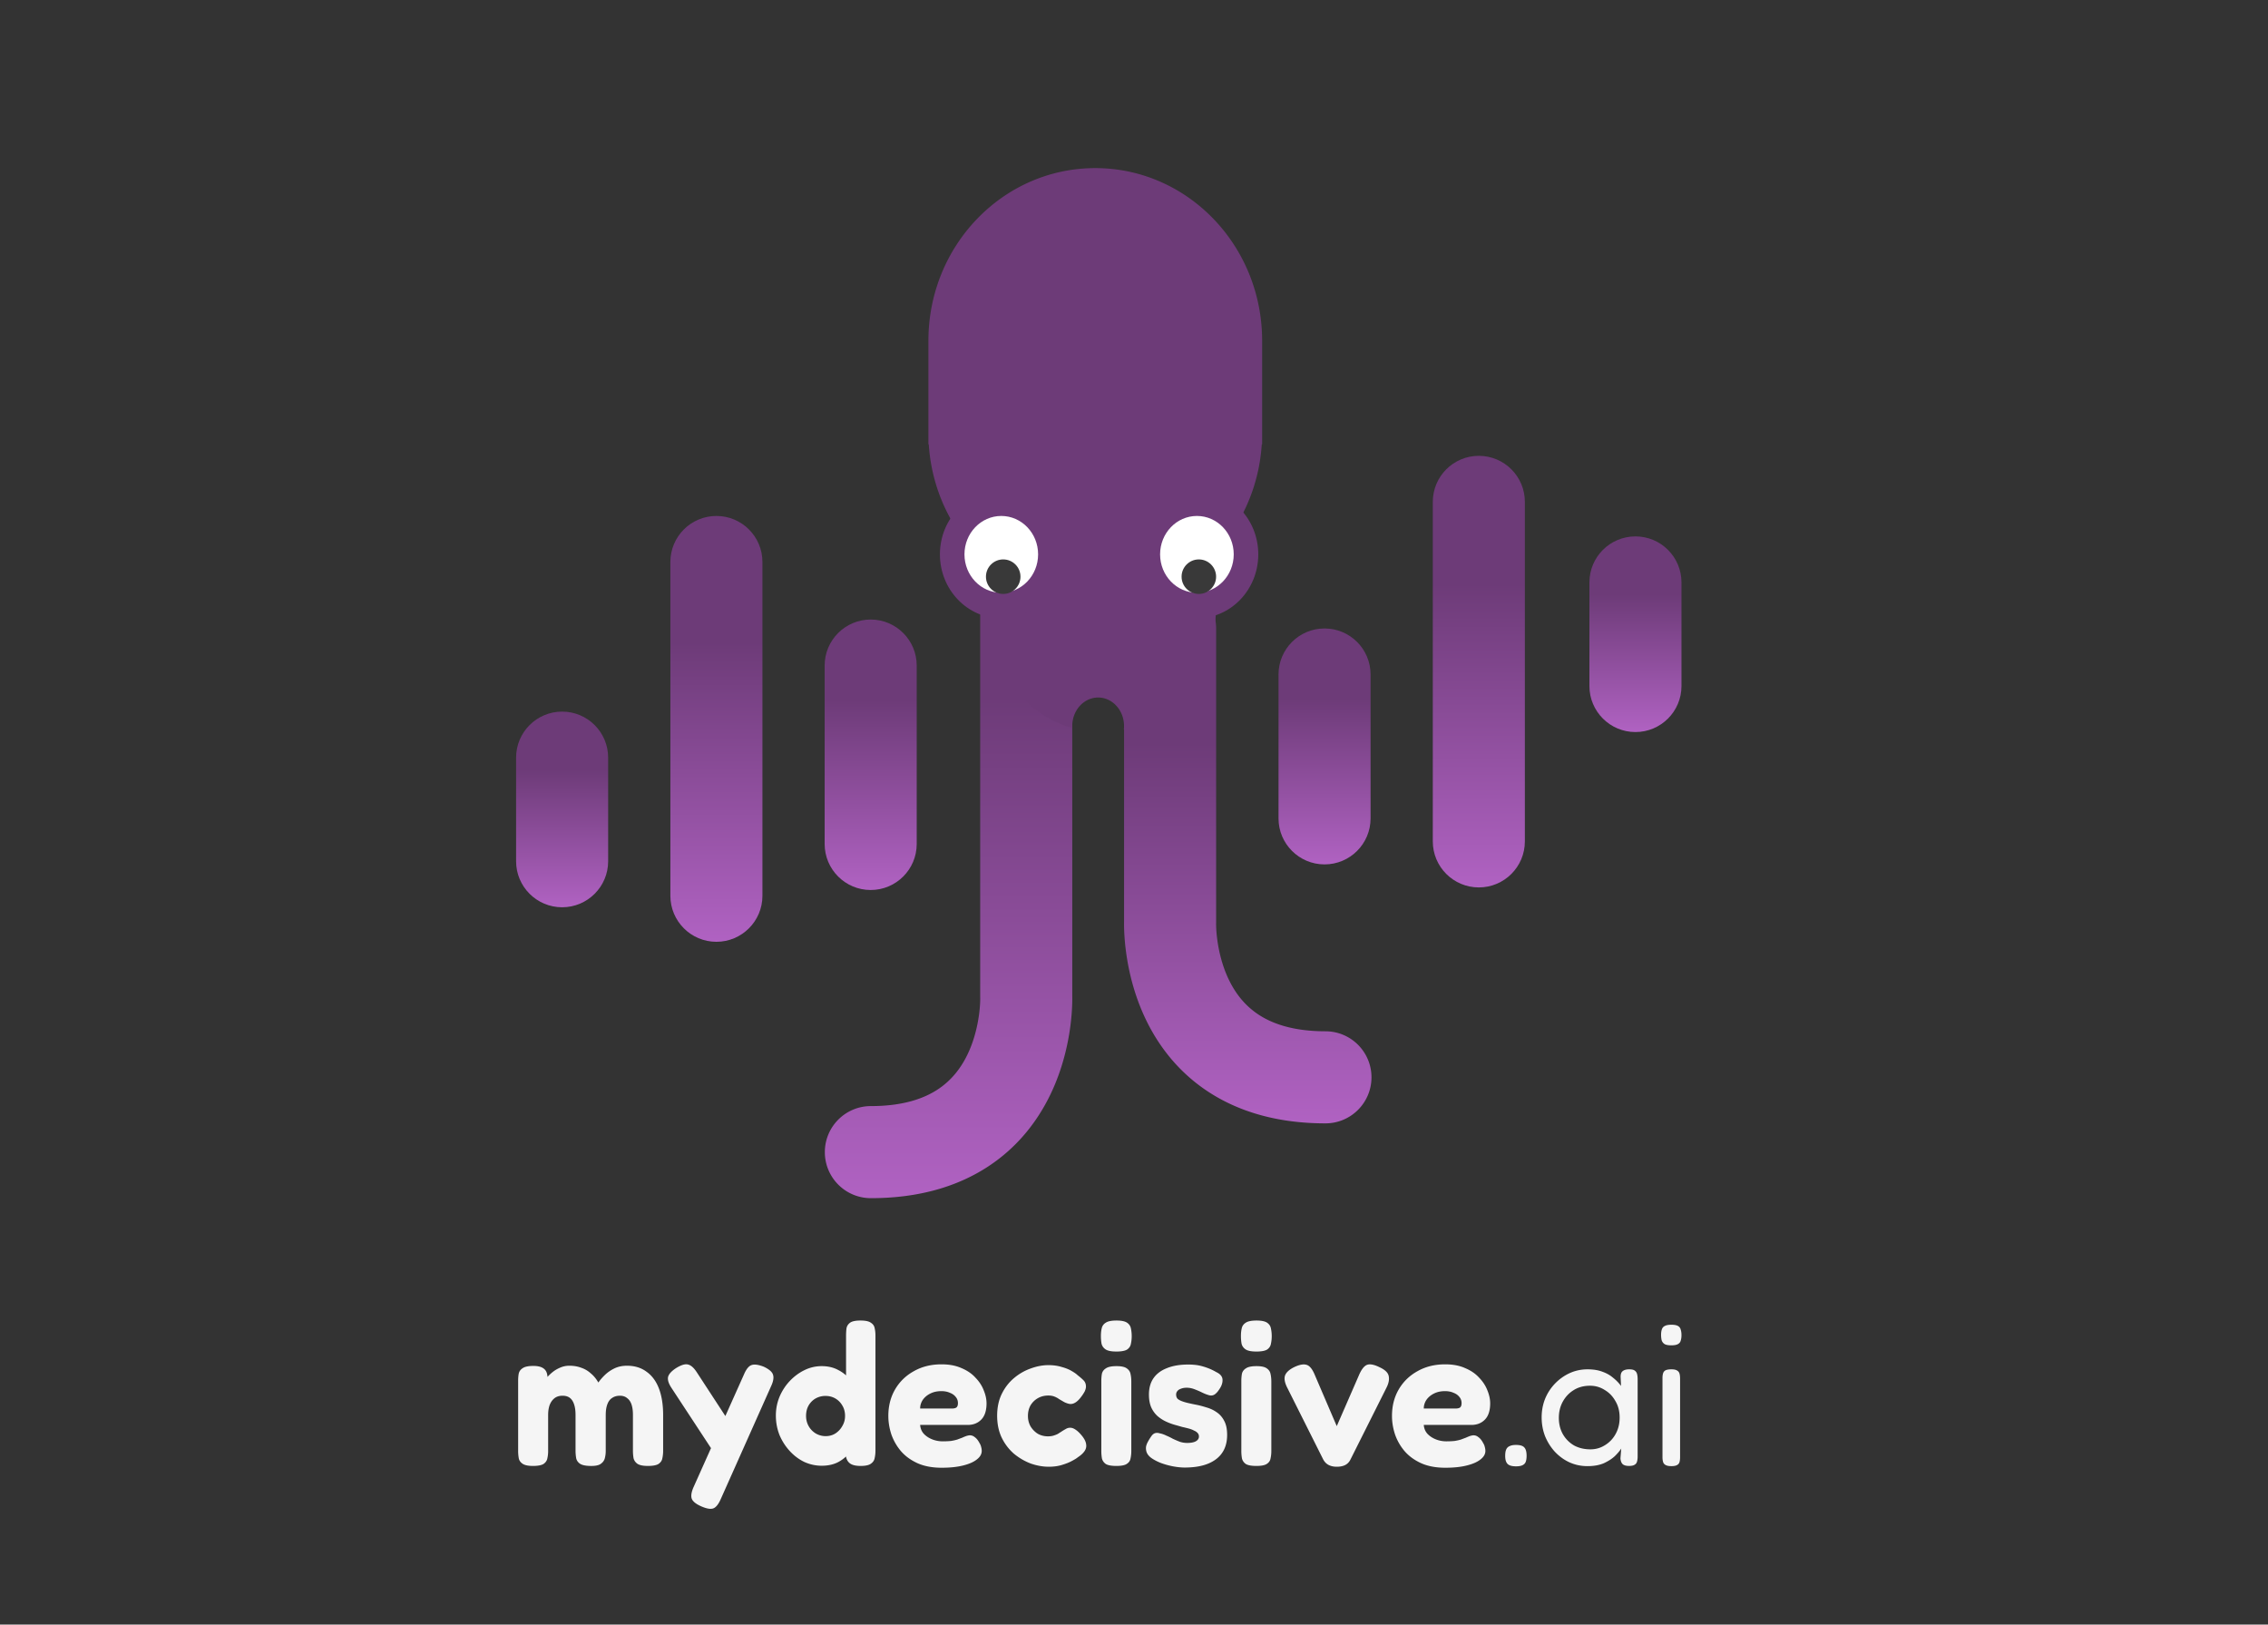 <svg width="969" height="694" fill="none" xmlns="http://www.w3.org/2000/svg"><rect width="100%" height="100%" fill="#333333" stroke="none"/><path d="M227.702 626.239c-2.05 0-3.531-.313-4.443-.94-.911-.626-1.452-1.424-1.623-2.392a18.205 18.205 0 0 1-.256-3.161v-29.904c0-1.139.085-2.165.256-3.076.228-.968.797-1.737 1.709-2.307.911-.626 2.421-.94 4.528-.94 2.108 0 3.645.428 4.614 1.282.968.797 1.452 2.136 1.452 4.016l-1.11.939c.113-.284.455-.769 1.025-1.452.569-.684 1.31-1.396 2.221-2.136.912-.74 1.965-1.367 3.161-1.88a9.604 9.604 0 0 1 4.016-.854c1.88 0 3.56.285 5.041.854a11.43 11.43 0 0 1 4.101 2.393c1.253 1.025 2.335 2.335 3.247 3.93.797-1.139 1.766-2.25 2.905-3.332 1.139-1.083 2.477-1.994 4.015-2.734 1.595-.741 3.361-1.111 5.298-1.111 3.303 0 6.094.854 8.373 2.563 2.335 1.652 4.101 4.044 5.297 7.177 1.196 3.133 1.794 6.921 1.794 11.363v15.294c0 1.082-.114 2.136-.342 3.161-.17.969-.712 1.766-1.623 2.393-.911.569-2.421.854-4.528.854-2.108 0-3.617-.313-4.529-.94-.854-.626-1.395-1.424-1.623-2.392a19.183 19.183 0 0 1-.256-3.161v-15.294c0-1.766-.2-3.247-.598-4.443-.399-1.196-1.026-2.107-1.88-2.734-.797-.683-1.823-1.025-3.076-1.025-1.31 0-2.421.313-3.332.94-.911.569-1.595 1.481-2.05 2.734-.456 1.196-.684 2.734-.684 4.613v15.294c0 1.139-.142 2.221-.427 3.247-.285.968-.911 1.766-1.88 2.392-.911.57-2.392.826-4.443.769-2.05-.057-3.503-.399-4.357-1.025-.854-.627-1.367-1.424-1.538-2.393a18.656 18.656 0 0 1-.256-3.075v-15.294c0-1.766-.2-3.247-.598-4.443-.399-1.253-.997-2.193-1.795-2.819-.797-.627-1.851-.94-3.161-.94-1.424 0-2.591.37-3.503 1.111-.911.74-1.595 1.737-2.05 2.99-.399 1.196-.598 2.563-.598 4.101v15.379a13.78 13.78 0 0 1-.342 3.161c-.171.969-.712 1.766-1.624 2.393-.911.569-2.42.854-4.528.854ZM299.596 643.498c-2.335-1.026-3.702-2.165-4.101-3.418-.342-1.253-.029-2.933.94-5.041l21.445-47.931c.968-2.222 2.022-3.532 3.161-3.93 1.196-.456 2.962-.228 5.297.683 2.279 1.082 3.589 2.222 3.931 3.418.398 1.196.142 2.791-.769 4.784l-21.531 48.274c-.968 2.221-2.022 3.559-3.161 4.015-1.139.456-2.877.171-5.212-.854Zm7.433-19.908-20.078-30.587c-1.253-1.88-1.766-3.446-1.538-4.699.285-1.253 1.424-2.535 3.418-3.845 2.221-1.367 3.93-1.879 5.126-1.538 1.253.285 2.506 1.396 3.759 3.332l14.781 22.642-5.468 14.695ZM351.054 626.154c-2.563 0-5.041-.542-7.433-1.624-2.336-1.139-4.415-2.705-6.237-4.699a23.707 23.707 0 0 1-4.358-6.835c-1.025-2.62-1.538-5.383-1.538-8.288 0-2.791.513-5.439 1.538-7.946 1.082-2.563 2.535-4.813 4.358-6.749 1.879-1.994 3.987-3.56 6.322-4.699a16.544 16.544 0 0 1 7.348-1.709c2.734 0 5.126.569 7.177 1.709a15.005 15.005 0 0 1 5.297 4.528c1.424 1.936 2.478 4.186 3.161 6.75.741 2.563 1.139 5.24 1.196 8.031.057 2.905-.284 5.639-1.025 8.202-.683 2.563-1.737 4.842-3.161 6.835a16.373 16.373 0 0 1-5.297 4.785c-2.051 1.139-4.5 1.709-7.348 1.709Zm1.709-12.645c1.538 0 2.905-.371 4.101-1.111a8.846 8.846 0 0 0 2.99-3.161c.797-1.31 1.196-2.763 1.196-4.358 0-1.652-.37-3.104-1.111-4.357-.74-1.31-1.737-2.336-2.99-3.076-1.253-.741-2.677-1.111-4.272-1.111a8.53 8.53 0 0 0-4.272 1.111c-1.253.74-2.25 1.766-2.99 3.076-.684 1.253-1.025 2.705-1.025 4.357 0 1.595.37 3.048 1.11 4.358a8.621 8.621 0 0 0 3.076 3.161 8.382 8.382 0 0 0 4.187 1.111Zm14.951 12.73c-1.936 0-3.389-.313-4.357-.94-.968-.626-1.595-1.595-1.88-2.905v-51.776c0-1.082.057-2.107.171-3.076.171-1.025.684-1.851 1.538-2.478.855-.626 2.336-.939 4.443-.939 2.108 0 3.588.313 4.443.939.911.57 1.452 1.339 1.623 2.307.228.969.342 2.022.342 3.162v49.213c0 1.082-.114 2.136-.342 3.161-.171.968-.712 1.766-1.623 2.392-.855.627-2.307.94-4.358.94ZM402.269 627.008c-3.988 0-7.434-.655-10.338-1.965-2.848-1.31-5.184-3.019-7.007-5.126a22.61 22.61 0 0 1-4.101-7.177c-.854-2.621-1.281-5.241-1.281-7.861 0-4.272.968-8.06 2.905-11.363 1.936-3.304 4.613-5.896 8.031-7.775 3.418-1.937 7.348-2.905 11.791-2.905 3.303 0 6.151.541 8.544 1.623 2.449 1.025 4.442 2.392 5.98 4.101 1.595 1.652 2.763 3.446 3.503 5.383.798 1.937 1.197 3.788 1.197 5.554 0 3.132-.769 5.468-2.307 7.006-1.481 1.48-3.389 2.221-5.725 2.221h-20.334c.114 1.481.626 2.734 1.538 3.759.968 1.026 2.164 1.823 3.588 2.393 1.424.569 2.933.854 4.528.854 1.367 0 2.563-.057 3.589-.171 1.025-.171 1.908-.37 2.648-.598.741-.285 1.424-.541 2.051-.769a25.868 25.868 0 0 1 1.623-.683 7.592 7.592 0 0 1 1.453-.342c.854-.057 1.623.199 2.307.769.74.512 1.395 1.31 1.965 2.392.398.627.655 1.225.769 1.794.171.57.256 1.139.256 1.709 0 1.367-.712 2.592-2.136 3.674-1.367 1.082-3.332 1.937-5.895 2.563-2.507.627-5.554.94-9.142.94Zm-9.142-25.29h13.499c.911 0 1.566-.142 1.965-.427.456-.342.684-.969.684-1.88 0-1.025-.314-1.908-.94-2.649-.627-.797-1.481-1.395-2.563-1.794-1.026-.455-2.222-.683-3.589-.683-1.766 0-3.332.341-4.699 1.025-1.367.683-2.449 1.595-3.247 2.734-.74 1.139-1.11 2.364-1.11 3.674ZM448.073 626.581c-2.506 0-5.069-.456-7.689-1.367-2.563-.969-4.956-2.364-7.177-4.187-2.164-1.879-3.902-4.158-5.212-6.835-1.31-2.734-1.965-5.867-1.965-9.398 0-3.532.655-6.636 1.965-9.313 1.31-2.677 3.048-4.927 5.212-6.75 2.164-1.823 4.528-3.19 7.091-4.101 2.621-.968 5.155-1.452 7.605-1.452 2.107 0 3.987.256 5.639.769 1.708.455 3.132 1.025 4.272 1.708 1.196.684 2.05 1.282 2.563 1.795.968.74 1.822 1.481 2.563 2.221.74.74 1.082 1.709 1.025 2.905-.057.626-.256 1.282-.598 1.965a16.389 16.389 0 0 1-1.281 1.965c-1.709 2.392-3.418 3.475-5.127 3.247a8.546 8.546 0 0 1-2.392-.855l-2.051-1.196a8.89 8.89 0 0 0-2.05-1.11c-.741-.285-1.595-.428-2.563-.428-1.652 0-3.133.371-4.443 1.111a8.624 8.624 0 0 0-3.162 3.076c-.74 1.31-1.11 2.819-1.11 4.528 0 1.652.37 3.133 1.11 4.443a9.61 9.61 0 0 0 3.076 3.161c1.31.741 2.763 1.111 4.358 1.111.968 0 1.794-.114 2.477-.342.741-.228 1.367-.484 1.88-.769.513-.341.911-.598 1.196-.769a26.555 26.555 0 0 1 1.965-1.196c.627-.399 1.282-.598 1.965-.598.798 0 1.624.313 2.478.94.855.57 1.794 1.509 2.82 2.819.911 1.197 1.424 2.307 1.538 3.333.171 1.025-.057 1.993-.684 2.905-.626.911-1.595 1.794-2.905 2.648-.455.399-1.281.911-2.478 1.538-1.139.627-2.563 1.196-4.272 1.709-1.651.512-3.531.769-5.639.769ZM476.942 626.239c-2.108 0-3.617-.285-4.528-.854-.855-.627-1.396-1.424-1.624-2.393a19.183 19.183 0 0 1-.256-3.161v-29.818c0-1.139.085-2.193.256-3.162.228-.968.798-1.737 1.709-2.306.911-.627 2.421-.94 4.528-.94 2.051 0 3.503.313 4.358.94.911.626 1.452 1.424 1.623 2.392.228.968.342 2.05.342 3.247v29.733c0 1.082-.114 2.135-.342 3.161-.171.968-.712 1.737-1.623 2.307-.855.569-2.336.854-4.443.854Zm0-48.871c-2.165 0-3.702-.314-4.614-.94-.911-.627-1.481-1.453-1.709-2.478a19.832 19.832 0 0 1-.256-3.247c0-1.196.114-2.278.342-3.246.228-1.026.797-1.823 1.709-2.393.911-.626 2.449-.939 4.613-.939 2.108 0 3.617.313 4.529.939.911.627 1.452 1.453 1.623 2.478.228 1.025.342 2.108.342 3.247 0 1.139-.114 2.221-.342 3.247-.171 1.025-.712 1.851-1.623 2.477-.912.57-2.45.855-4.614.855ZM506.178 626.923c-1.538 0-3.218-.171-5.041-.513a33.712 33.712 0 0 1-5.211-1.453c-1.709-.683-3.133-1.452-4.272-2.306-1.14-.912-1.795-1.937-1.966-3.076a4.746 4.746 0 0 1 0-1.794 7.854 7.854 0 0 1 .855-2.051c.399-.74.883-1.509 1.452-2.307.456-.626.969-1.025 1.538-1.196.57-.171 1.225-.142 1.965.085.912.171 1.823.485 2.734.94.969.399 1.909.855 2.82 1.367.968.456 1.965.883 2.99 1.282a9.923 9.923 0 0 0 3.161.512c1.595 0 2.82-.227 3.674-.683.912-.513 1.367-1.196 1.367-2.051 0-.626-.199-1.139-.598-1.537-.341-.399-.854-.741-1.538-1.026-.626-.341-1.367-.626-2.221-.854a69.442 69.442 0 0 0-2.819-.684c-.969-.284-1.966-.569-2.991-.854a25.27 25.27 0 0 1-4.101-1.538 15.188 15.188 0 0 1-3.588-2.392 11.231 11.231 0 0 1-2.564-3.674c-.626-1.481-.939-3.275-.939-5.383 0-2.791.655-5.126 1.965-7.006s3.218-3.303 5.724-4.272c2.506-1.025 5.554-1.538 9.142-1.538 1.025 0 2.051.057 3.076.171a17.36 17.36 0 0 1 2.99.598c1.026.285 2.022.627 2.991 1.026a22.94 22.94 0 0 1 2.905 1.452c1.708.797 2.591 1.88 2.648 3.247.057 1.367-.427 2.762-1.452 4.186-.627.969-1.282 1.681-1.965 2.136-.684.399-1.396.513-2.136.342-.912-.228-1.908-.598-2.991-1.111a36.518 36.518 0 0 0-3.332-1.452c-1.139-.456-2.278-.684-3.417-.684-.969 0-1.795.143-2.478.427-.684.228-1.196.57-1.538 1.026-.342.398-.513.883-.513 1.452 0 .741.2 1.339.598 1.794.456.399 1.054.741 1.795 1.026.74.284 1.594.541 2.563.769.968.227 2.022.455 3.161.683 1.538.285 3.104.684 4.699 1.196 1.652.456 3.133 1.139 4.443 2.051 1.367.911 2.449 2.136 3.247 3.674.854 1.538 1.281 3.56 1.281 6.066 0 4.5-1.566 7.946-4.699 10.338-3.133 2.392-7.604 3.589-13.414 3.589ZM536.766 626.239c-2.107 0-3.617-.285-4.528-.854-.855-.627-1.396-1.424-1.623-2.393a19.183 19.183 0 0 1-.257-3.161v-29.818c0-1.139.086-2.193.257-3.162.227-.968.797-1.737 1.708-2.306.912-.627 2.421-.94 4.529-.94 2.05 0 3.503.313 4.357.94.911.626 1.452 1.424 1.623 2.392.228.968.342 2.05.342 3.247v29.733c0 1.082-.114 2.135-.342 3.161-.171.968-.712 1.737-1.623 2.307-.854.569-2.335.854-4.443.854Zm0-48.871c-2.164 0-3.702-.314-4.614-.94-.911-.627-1.481-1.453-1.708-2.478a19.72 19.72 0 0 1-.257-3.247c0-1.196.114-2.278.342-3.246.228-1.026.798-1.823 1.709-2.393.911-.626 2.449-.939 4.614-.939 2.107 0 3.617.313 4.528.939.911.627 1.452 1.453 1.623 2.478.228 1.025.342 2.108.342 3.247 0 1.139-.114 2.221-.342 3.247-.171 1.025-.712 1.851-1.623 2.477-.911.57-2.449.855-4.614.855ZM571.129 626.581c-1.367 0-2.535-.257-3.503-.769-.969-.513-1.738-1.31-2.307-2.392l-15.379-30.673c-1.025-2.051-1.339-3.731-.94-5.041.456-1.367 1.766-2.592 3.93-3.674 2.165-1.025 3.873-1.367 5.127-1.025 1.31.285 2.477 1.595 3.503 3.93l9.569 22.3 9.569-21.958c1.082-2.45 2.25-3.874 3.503-4.272 1.253-.399 3.019-.029 5.297 1.11 2.336 1.083 3.617 2.364 3.845 3.845.285 1.424-.057 3.076-1.025 4.956l-15.294 30.502c-.513 1.082-1.253 1.879-2.221 2.392-.969.512-2.193.769-3.674.769ZM617.452 627.008c-3.987 0-7.433-.655-10.338-1.965-2.848-1.31-5.183-3.019-7.006-5.126a22.573 22.573 0 0 1-4.101-7.177c-.854-2.621-1.282-5.241-1.282-7.861 0-4.272.969-8.06 2.905-11.363 1.937-3.304 4.614-5.896 8.032-7.775 3.417-1.937 7.347-2.905 11.79-2.905 3.304 0 6.152.541 8.544 1.623 2.449 1.025 4.443 2.392 5.981 4.101 1.595 1.652 2.762 3.446 3.503 5.383.797 1.937 1.196 3.788 1.196 5.554 0 3.132-.769 5.468-2.307 7.006-1.481 1.48-3.389 2.221-5.724 2.221H608.31c.114 1.481.627 2.734 1.538 3.759.968 1.026 2.165 1.823 3.589 2.393 1.424.569 2.933.854 4.528.854 1.367 0 2.563-.057 3.588-.171 1.026-.171 1.908-.37 2.649-.598.74-.285 1.424-.541 2.05-.769a25.866 25.866 0 0 1 1.624-.683 7.583 7.583 0 0 1 1.452-.342c.855-.057 1.624.199 2.307.769.741.512 1.396 1.31 1.965 2.392.399.627.655 1.225.769 1.794.171.57.257 1.139.257 1.709 0 1.367-.712 2.592-2.136 3.674-1.368 1.082-3.333 1.937-5.896 2.563-2.506.627-5.553.94-9.142.94Zm-9.142-25.29h13.5c.911 0 1.566-.142 1.965-.427.455-.342.683-.969.683-1.88 0-1.025-.313-1.908-.94-2.649-.626-.797-1.481-1.395-2.563-1.794-1.025-.455-2.221-.683-3.588-.683-1.766 0-3.332.341-4.699 1.025-1.367.683-2.45 1.595-3.247 2.734-.741 1.139-1.111 2.364-1.111 3.674ZM647.707 626.41c-1.709 0-2.905-.342-3.588-1.025-.684-.684-1.026-1.823-1.026-3.418 0-1.196.143-2.107.428-2.734a2.59 2.59 0 0 1 1.452-1.452c.684-.342 1.595-.513 2.734-.513 1.709 0 2.877.342 3.503 1.025.684.684 1.025 1.88 1.025 3.589 0 1.139-.142 2.05-.427 2.734-.285.626-.769 1.082-1.452 1.367-.627.284-1.51.427-2.649.427ZM696.005 626.239c-1.253 0-2.164-.256-2.734-.769-.513-.513-.826-1.31-.94-2.392l.342-4.272c-.57.911-1.453 1.965-2.649 3.161-1.196 1.139-2.762 2.165-4.699 3.076-1.937.854-4.3 1.281-7.091 1.281-2.734 0-5.298-.541-7.69-1.623-2.335-1.082-4.414-2.592-6.237-4.528-1.766-1.937-3.161-4.158-4.187-6.664-.968-2.507-1.452-5.184-1.452-8.032 0-2.791.484-5.411 1.452-7.86 1.026-2.506 2.45-4.699 4.272-6.579a20.81 20.81 0 0 1 6.238-4.443c2.392-1.082 4.926-1.623 7.604-1.623 2.506 0 4.642.342 6.408 1.025 1.765.627 3.275 1.481 4.528 2.563a18.096 18.096 0 0 1 3.417 3.503l-.17-3.588c-.057-1.253.199-2.136.769-2.649.626-.569 1.594-.854 2.904-.854 1.083 0 1.852.171 2.307.512.513.342.855.826 1.026 1.453.17.626.256 1.395.256 2.307v32.979c0 .798-.086 1.51-.256 2.136-.171.627-.513 1.083-1.026 1.367-.512.342-1.31.513-2.392.513Zm-16.49-7.091c2.279 0 4.358-.599 6.237-1.795a12.603 12.603 0 0 0 4.529-4.784c1.139-2.051 1.708-4.386 1.708-7.006 0-2.677-.598-5.013-1.794-7.006-1.139-2.051-2.677-3.646-4.614-4.785-1.879-1.196-3.958-1.794-6.237-1.794-2.677 0-5.012.626-7.006 1.88-1.936 1.196-3.474 2.819-4.613 4.87-1.14 2.05-1.709 4.385-1.709 7.006 0 2.563.569 4.87 1.709 6.92a13.042 13.042 0 0 0 4.699 4.785c2.05 1.139 4.414 1.709 7.091 1.709ZM714.051 626.324c-1.082 0-1.908-.17-2.477-.512a2.103 2.103 0 0 1-1.026-1.282c-.17-.569-.256-1.253-.256-2.05v-33.749c0-.797.086-1.481.256-2.05.171-.57.513-.997 1.026-1.282.569-.285 1.424-.427 2.563-.427 1.082 0 1.879.171 2.392.512.513.285.855.712 1.025 1.282.171.57.257 1.282.257 2.136v33.663c0 .798-.086 1.481-.257 2.051-.17.569-.541.996-1.11 1.281-.513.285-1.31.427-2.393.427Zm0-51.605c-1.253 0-2.193-.171-2.819-.513a3 3 0 0 1-1.282-1.623c-.171-.683-.256-1.481-.256-2.392 0-.912.114-1.68.342-2.307.228-.684.655-1.168 1.281-1.453.627-.341 1.567-.512 2.82-.512 1.196 0 2.107.171 2.734.512a2.332 2.332 0 0 1 1.196 1.538c.228.684.342 1.481.342 2.393 0 .911-.114 1.708-.342 2.392-.171.627-.57 1.111-1.196 1.452-.627.342-1.566.513-2.82.513Z" fill="#F5F5F5"/><path fill-rule="evenodd" clip-rule="evenodd" d="M499.924 248.813c10.861 0 19.666 8.805 19.666 19.666v125.737l-.01.258-.001.172a34.2 34.2 0 0 0 .026 1.331c.047 1.27.173 3.214.497 5.6.662 4.87 2.074 11.028 4.916 16.931 2.791 5.797 6.804 11.049 12.686 14.923 5.803 3.821 14.673 7.129 28.594 7.129 10.861 0 19.666 8.805 19.666 19.666 0 10.862-8.805 19.667-19.666 19.667-20.496 0-37.131-4.989-50.226-13.613-13.016-8.571-21.295-19.912-26.493-30.709-5.148-10.691-7.423-21.126-8.452-28.701a97.634 97.634 0 0 1-.828-9.438 76.735 76.735 0 0 1-.053-2.883c.001-.364.005-.667.01-.906l.001-.036V268.479c0-10.861 8.805-19.666 19.667-19.666Z" fill="url(#a)"/><path fill-rule="evenodd" clip-rule="evenodd" d="M438.455 207.021c-10.862 0-19.667 8.805-19.667 19.667v199.486l.01.258.001.172c.001.245-.003.699-.026 1.33a58.08 58.08 0 0 1-.497 5.6c-.661 4.87-2.074 11.029-4.916 16.931-2.791 5.797-6.804 11.049-12.686 14.923-5.802 3.821-14.673 7.13-28.593 7.13-10.862 0-19.667 8.804-19.667 19.666 0 10.861 8.805 19.666 19.667 19.666 20.496 0 37.13-4.988 50.226-13.612 13.015-8.572 21.294-19.913 26.492-30.709 5.148-10.692 7.423-21.127 8.452-28.702.521-3.837.74-7.077.828-9.437.044-1.184.055-2.156.053-2.883a50.326 50.326 0 0 0-.01-.906l-.001-.037V226.688c0-10.862-8.805-19.667-19.666-19.667Z" fill="url(#b)"/><path fill-rule="evenodd" clip-rule="evenodd" d="M539.244 189.813h-.156c-.828 13.017-4.921 25.112-11.44 35.416h.456c-.208.049-.434.165-.674.343a74.228 74.228 0 0 1-3.524 5.031c-2.049 3.996-4.191 9.808-5.544 16.043a59.46 59.46 0 0 1 1.215 12c0 26.196-16.932 48.042-39.414 53.019.054-.488.082-.984.082-1.488 0-6.737-4.953-12.198-11.062-12.198-6.11 0-11.063 5.461-11.063 12.198 0 .288.009.573.027.856-21.22-5.994-36.902-27.176-36.902-52.387h-2.305c0-10.146-3.595-21.519-6.941-28.046a74.014 74.014 0 0 1-3.522-5.027c-.241-.179-.467-.295-.676-.344h.457c-6.519-10.304-10.611-22.399-11.44-35.416h-.155V145.564h.001c0-40.73 31.918-73.749 71.29-73.749 39.373 0 71.291 33.019 71.291 73.749l-.001.397V189.813Z" fill="#6D3B78"/><path fill-rule="evenodd" clip-rule="evenodd" d="M565.911 268.48c10.862 0 19.667 8.805 19.667 19.666v61.458c0 10.861-8.805 19.666-19.667 19.666-10.861 0-19.666-8.805-19.666-19.666v-61.458c0-10.861 8.805-19.666 19.666-19.666Z" fill="url(#c)"/><path fill-rule="evenodd" clip-rule="evenodd" d="M631.827 194.73c10.862 0 19.667 8.805 19.667 19.666v145.04c0 10.861-8.805 19.666-19.667 19.666-10.861 0-19.666-8.805-19.666-19.666v-145.04c0-10.861 8.805-19.666 19.666-19.666Z" fill="url(#d)"/><path fill-rule="evenodd" clip-rule="evenodd" d="M698.742 229.146c10.862 0 19.667 8.805 19.667 19.666v44.25c0 10.861-8.805 19.666-19.667 19.666-10.861 0-19.666-8.805-19.666-19.666v-44.25c0-10.861 8.805-19.666 19.666-19.666Z" fill="url(#e)"/><path fill-rule="evenodd" clip-rule="evenodd" d="M240.166 303.996c10.862 0 19.667 8.805 19.667 19.667v44.249c0 10.862-8.805 19.667-19.667 19.667-10.861 0-19.666-8.805-19.666-19.667v-44.249c0-10.862 8.805-19.667 19.666-19.667Z" fill="url(#f)"/><path fill-rule="evenodd" clip-rule="evenodd" d="M306.082 220.415c10.862 0 19.667 8.804 19.667 19.666v142.581c0 10.862-8.805 19.667-19.667 19.667-10.861 0-19.666-8.805-19.666-19.667V240.081c0-10.862 8.805-19.666 19.666-19.666Z" fill="url(#g)"/><path fill-rule="evenodd" clip-rule="evenodd" d="M371.998 264.663c10.861 0 19.666 8.805 19.666 19.667v76.207c0 10.861-8.805 19.666-19.666 19.666s-19.666-8.805-19.666-19.666V284.33c0-10.862 8.805-19.667 19.666-19.667Z" fill="url(#h)"/><ellipse cx="511.38" cy="236.816" rx="26.218" ry="27.336" fill="#6D3B78"/><ellipse cx="511.38" cy="236.816" rx="15.731" ry="16.402" fill="#fff"/><ellipse cx="427.798" cy="236.816" rx="26.218" ry="27.336" fill="#6D3B78"/><ellipse cx="427.798" cy="236.816" rx="15.731" ry="16.402" fill="#fff"/><circle cx="428.622" cy="246.354" r="7.375" fill="#393939"/><circle cx="512.204" cy="246.354" r="7.375" fill="#393939"/><defs><linearGradient id="a" x1="533.105" y1="248.813" x2="533.105" y2="479.893" gradientUnits="userSpaceOnUse"><stop offset=".297" stop-color="#6D3B78"/><stop offset="1" stop-color="#B062C2"/></linearGradient><linearGradient id="b" x1="405.273" y1="207.021" x2="405.273" y2="511.85" gradientUnits="userSpaceOnUse"><stop offset=".297" stop-color="#6D3B78"/><stop offset="1" stop-color="#B062C2"/></linearGradient><linearGradient id="c" x1="565.911" y1="268.48" x2="565.911" y2="369.27" gradientUnits="userSpaceOnUse"><stop offset=".297" stop-color="#6D3B78"/><stop offset="1" stop-color="#B062C2"/></linearGradient><linearGradient id="d" x1="631.827" y1="194.73" x2="631.827" y2="379.102" gradientUnits="userSpaceOnUse"><stop offset=".297" stop-color="#6D3B78"/><stop offset="1" stop-color="#B062C2"/></linearGradient><linearGradient id="e" x1="698.742" y1="229.146" x2="698.742" y2="312.728" gradientUnits="userSpaceOnUse"><stop offset=".297" stop-color="#6D3B78"/><stop offset="1" stop-color="#B062C2"/></linearGradient><linearGradient id="f" x1="240.166" y1="303.996" x2="240.166" y2="387.579" gradientUnits="userSpaceOnUse"><stop offset=".297" stop-color="#6D3B78"/><stop offset="1" stop-color="#B062C2"/></linearGradient><linearGradient id="g" x1="306.082" y1="220.415" x2="306.082" y2="402.329" gradientUnits="userSpaceOnUse"><stop offset=".297" stop-color="#6D3B78"/><stop offset="1" stop-color="#B062C2"/></linearGradient><linearGradient id="h" x1="371.998" y1="264.663" x2="371.998" y2="380.203" gradientUnits="userSpaceOnUse"><stop offset=".297" stop-color="#6D3B78"/><stop offset="1" stop-color="#B062C2"/></linearGradient></defs></svg>